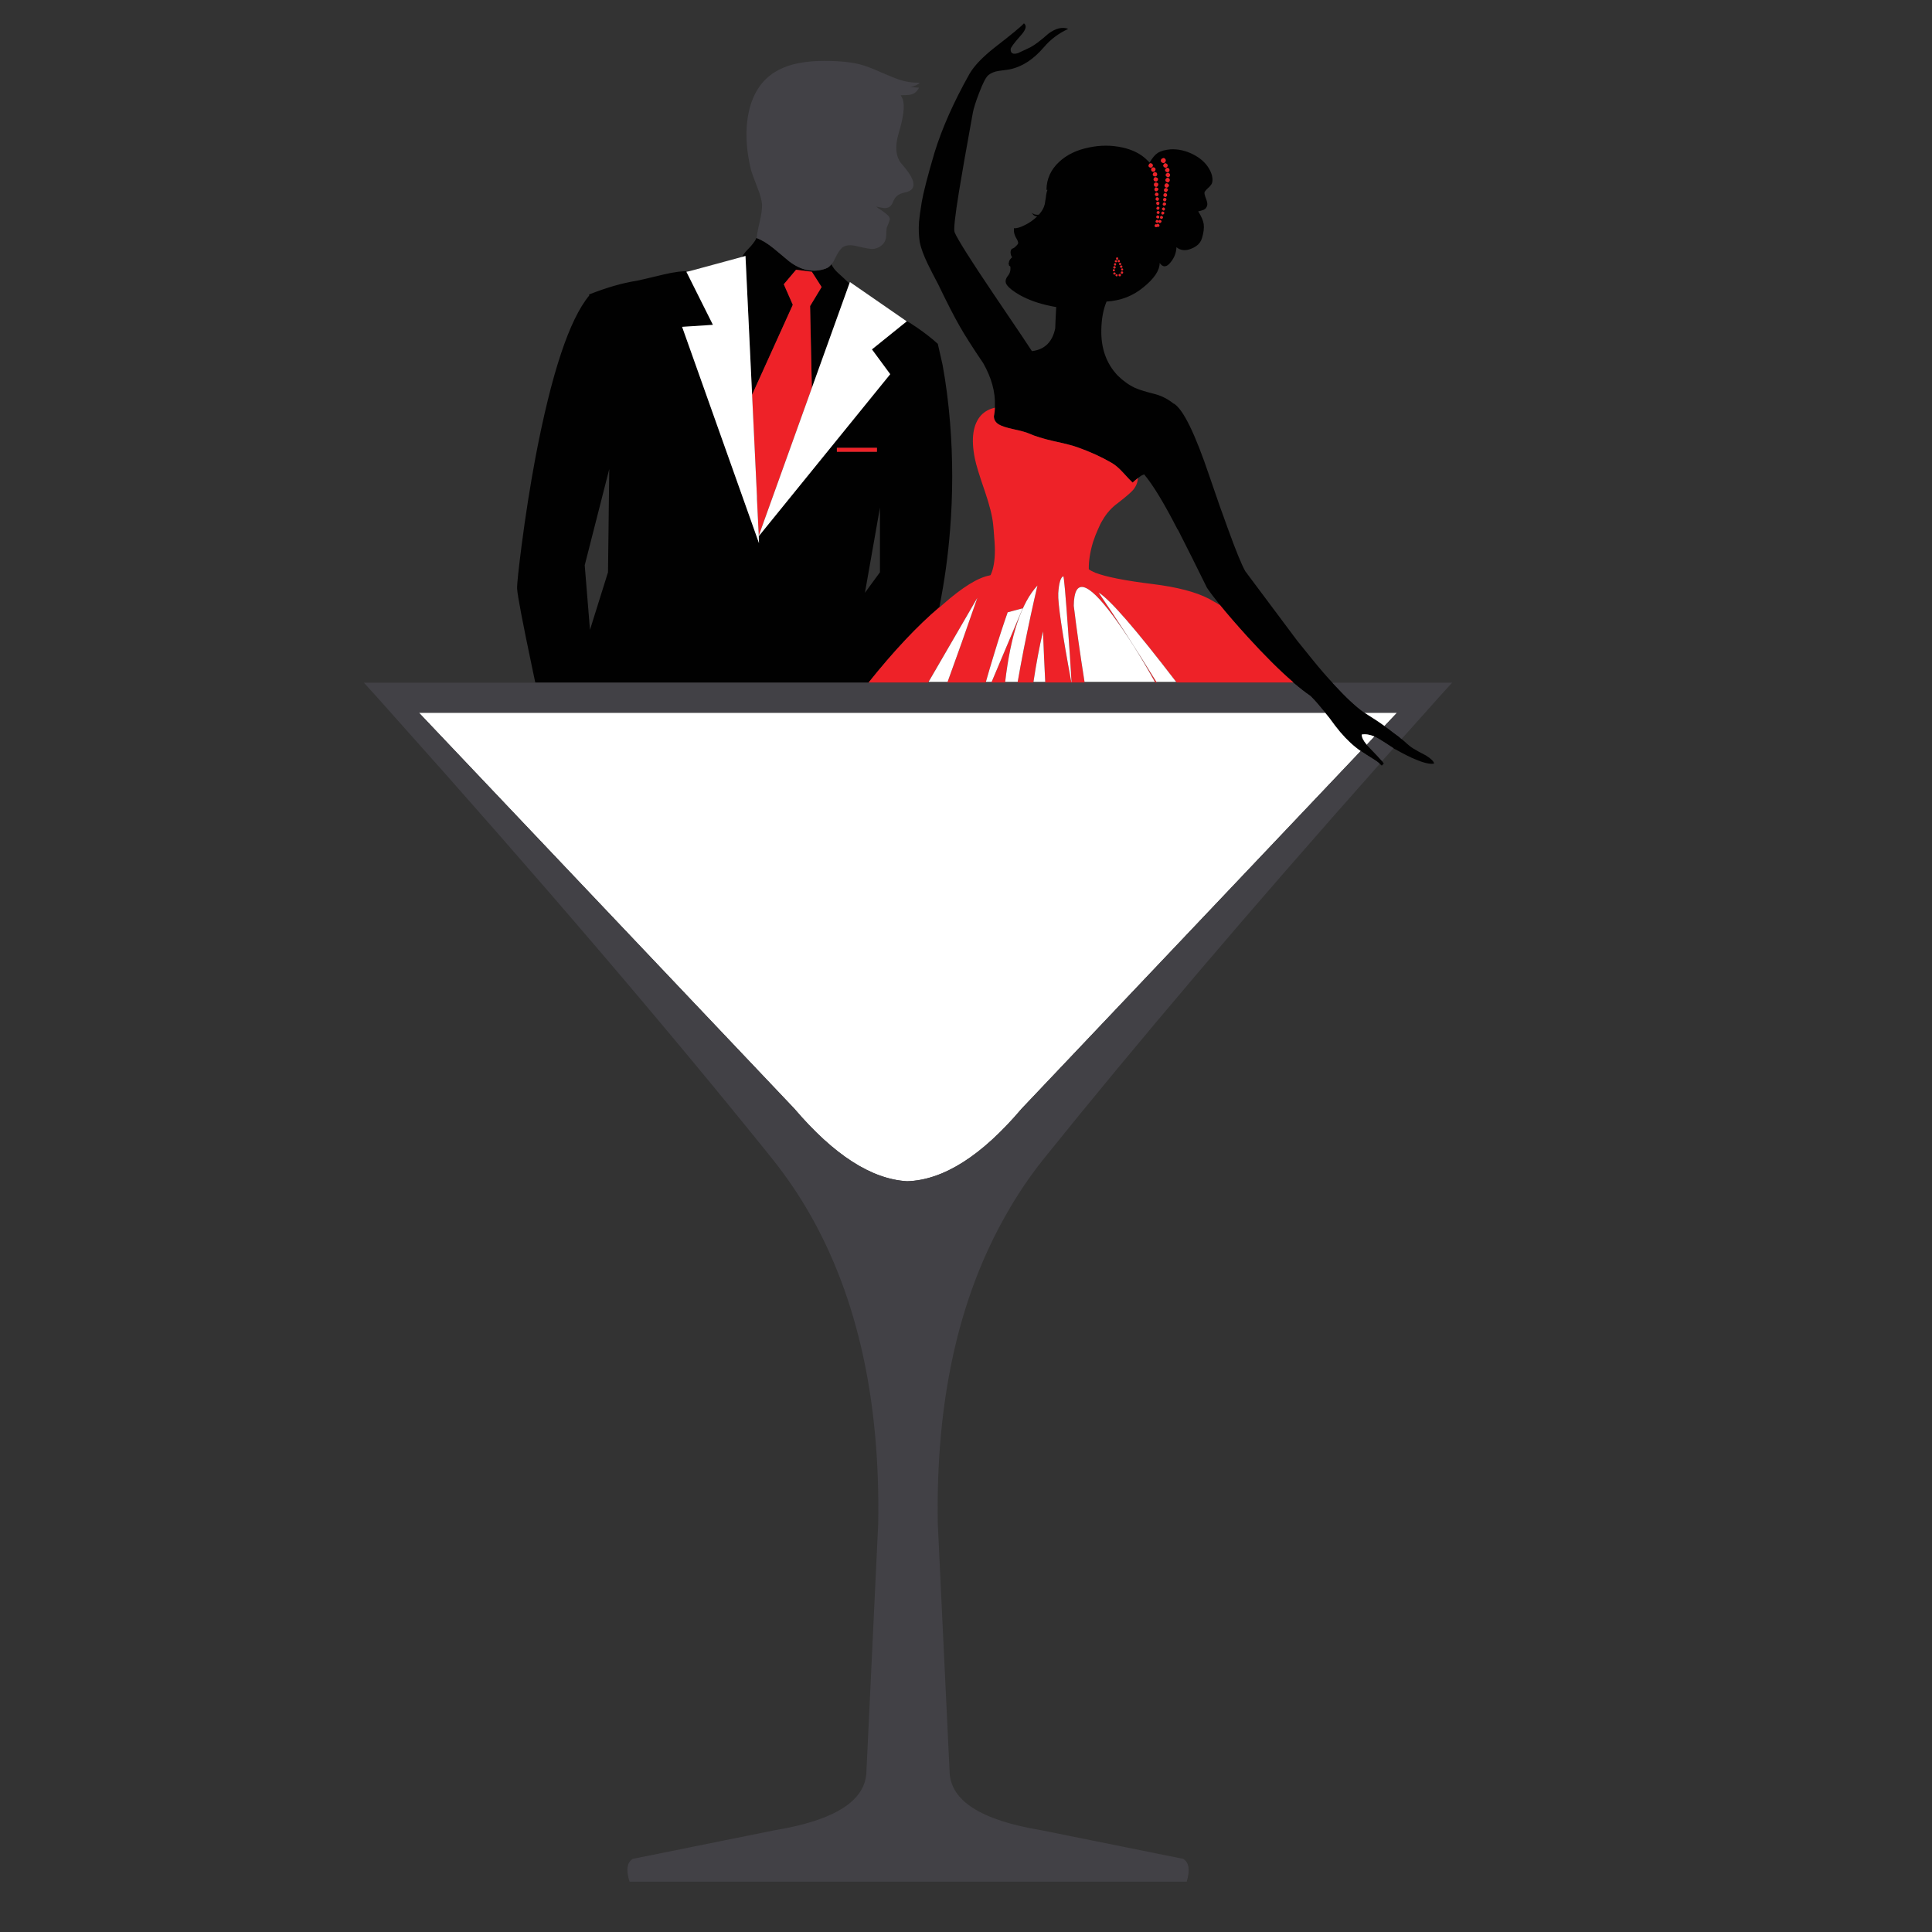 <?xml version="1.0" encoding="utf-8"?>
<!-- Generator: Adobe Illustrator 16.0.0, SVG Export Plug-In . SVG Version: 6.00 Build 0)  -->
<!DOCTYPE svg PUBLIC "-//W3C//DTD SVG 1.1//EN" "http://www.w3.org/Graphics/SVG/1.1/DTD/svg11.dtd">
<svg version="1.1" id="Layer_1" xmlns="http://www.w3.org/2000/svg" xmlns:xlink="http://www.w3.org/1999/xlink" x="0px" y="0px"
	 width="300px" height="300px" viewBox="0 0 300 300" enable-background="new 0 0 300 300" xml:space="preserve">
<rect x="0" y="0" width="300" height="300" fill="#333333" stroke="none"/>
<g>
	<path fill-rule="evenodd" clip-rule="evenodd" fill="#010101" d="M181.239,25.906c0.129-0.182,0.103-0.337-0.079-0.467
		c-0.155-0.13-0.298-0.117-0.427,0.039c-0.156,0.182-0.144,0.337,0.038,0.467C180.928,26.1,181.083,26.087,181.239,25.906z
		 M180.966,25.089c0.053-0.078,0.064-0.168,0.039-0.272c-0.025-0.104-0.091-0.181-0.194-0.233c-0.077-0.052-0.169-0.052-0.271,0
		c-0.104,0.026-0.182,0.091-0.233,0.194c-0.053,0.078-0.064,0.168-0.039,0.272c0.052,0.104,0.116,0.168,0.194,0.194
		c0.104,0.078,0.207,0.091,0.311,0.039C180.876,25.257,180.94,25.192,180.966,25.089z M185.166,23.922
		c1.166,0.57,2.021,1.322,2.566,2.255c0.207,0.337,0.362,0.7,0.466,1.089c0.104,0.466,0.104,0.855,0,1.167
		c-0.077,0.207-0.271,0.453-0.583,0.738c-0.337,0.311-0.532,0.545-0.583,0.7c-0.026,0.181,0.051,0.505,0.233,0.972
		c0.181,0.467,0.246,0.804,0.194,1.011c-0.078,0.337-0.246,0.57-0.506,0.7c-0.155,0.078-0.454,0.168-0.895,0.272
		c0.493,0.778,0.778,1.439,0.856,1.983c0.077,0.596-0.014,1.322-0.273,2.178c-0.077,0.259-0.194,0.493-0.349,0.7
		c-0.286,0.389-0.727,0.7-1.322,0.933c-0.882,0.363-1.646,0.285-2.295-0.233c-0.025,0.855-0.323,1.633-0.895,2.333
		c-0.622,0.803-1.192,0.842-1.71,0.116c0,1.167-0.855,2.437-2.567,3.811c-1.606,1.322-3.499,2.048-5.677,2.178
		c-0.519,1.245-0.79,2.722-0.816,4.433c-0.051,2.852,0.791,5.198,2.527,7.038c0.83,0.83,1.737,1.478,2.723,1.944
		c0.648,0.285,1.698,0.609,3.149,0.972c1.036,0.285,1.982,0.777,2.839,1.478V62.65c1.451,0.855,3.305,4.627,5.56,11.315
		c1.115,3.292,2.087,6.053,2.916,8.282c1.192,3.292,2.074,5.444,2.645,6.455c0.492,0.648,3.176,4.238,8.049,10.771
		c0.804,1.011,1.568,1.958,2.294,2.839c1.089,1.348,2.113,2.54,3.072,3.577c0.025,0.026,0.065,0.065,0.117,0.117
		c2.021,2.203,3.68,3.758,4.977,4.666c0.232,0.155,0.453,0.298,0.661,0.427c0.881,0.545,1.698,1.089,2.449,1.633
		c0.441,0.311,0.855,0.622,1.245,0.933c0.362,0.259,0.712,0.519,1.049,0.778c0.104,0.078,0.221,0.181,0.351,0.311
		c0.233,0.181,0.519,0.428,0.855,0.739c0.467,0.415,0.881,0.713,1.244,0.894c0.233,0.156,0.804,0.467,1.71,0.934
		c0.778,0.492,1.192,0.907,1.245,1.244c-0.622,0.129-1.594-0.091-2.916-0.661c-0.727-0.285-1.737-0.791-3.033-1.517
		c-0.13-0.051-0.246-0.116-0.351-0.194c-0.933-0.622-1.658-1.088-2.177-1.399c-0.26-0.156-0.519-0.298-0.778-0.428
		c-0.725-0.312-1.387-0.415-1.982-0.312c-0.026,0.415,0.233,0.946,0.777,1.595c0.182,0.207,0.402,0.44,0.661,0.7
		c0.804,0.83,1.374,1.439,1.711,1.828c0.13,0.182,0.221,0.311,0.272,0.389l-0.312,0.311c-0.104-0.078-0.207-0.168-0.312-0.272
		c-0.311-0.285-0.687-0.558-1.127-0.816c-0.674-0.415-1.18-0.739-1.517-0.972c-0.104-0.052-0.207-0.117-0.312-0.194
		c-1.063-0.726-2.125-1.711-3.188-2.956c-0.259-0.311-0.519-0.635-0.778-0.972c-0.311-0.415-0.609-0.816-0.895-1.205
		c-0.232-0.285-0.453-0.558-0.66-0.816c-0.856-1.063-1.543-1.854-2.062-2.372c-0.077-0.078-0.155-0.155-0.233-0.233
		c-0.829-0.57-1.711-1.257-2.644-2.061c-0.026-0.052-0.052-0.091-0.078-0.117c-2.047-1.763-4.394-4.096-7.037-6.999
		c-1.737-1.918-3.163-3.564-4.277-4.938c-0.856-1.063-1.53-1.958-2.022-2.683c-1.633-3.318-3.137-6.325-4.511-9.021
		c-0.025-0.026-0.052-0.052-0.077-0.078c-2.074-4.044-3.798-6.882-5.172-8.516c-0.285,0.104-0.519,0.233-0.699,0.389
		c-0.078,0.052-0.169,0.117-0.273,0.194c-0.207,0.155-0.479,0.389-0.816,0.7c-0.259-0.233-0.777-0.777-1.555-1.633
		c-0.597-0.647-1.167-1.127-1.711-1.438c-1.556-0.907-3.318-1.711-5.288-2.411c-0.7-0.259-1.957-0.583-3.771-0.972
		c-1.581-0.363-2.839-0.751-3.772-1.167c-0.389-0.181-1.18-0.402-2.371-0.661c-1.09-0.233-1.854-0.479-2.295-0.739
		c-0.519-0.311-0.777-0.738-0.777-1.283c0.104-0.518,0.155-0.959,0.155-1.322c0-0.129,0-0.246,0-0.35
		c0.078-2.1-0.518-4.277-1.788-6.532c-1.686-2.489-2.929-4.446-3.733-5.872c-0.829-1.452-1.918-3.578-3.266-6.377
		c-0.726-1.374-1.271-2.437-1.634-3.188c-0.648-1.348-1.063-2.476-1.244-3.383c-0.155-0.985-0.194-2.035-0.117-3.149
		c0.052-0.648,0.194-1.685,0.428-3.111c0.259-1.503,0.92-4.057,1.983-7.66c1.167-3.785,2.981-7.867,5.444-12.248
		c0.726-1.245,2.048-2.618,3.966-4.122c2.515-1.944,4.005-3.175,4.472-3.694c0.493,0.363,0.312,1.011-0.545,1.944
		c-1.011,1.141-1.516,1.828-1.516,2.061c-0.025,0.648,0.35,0.855,1.127,0.622c0.078-0.026,0.713-0.324,1.905-0.895
		c0.7-0.363,1.646-1.076,2.839-2.139c1.114-0.83,2.139-1.076,3.072-0.739c-1.504,0.7-2.762,1.646-3.772,2.838
		c-1.633,1.918-3.421,3.072-5.365,3.461c-0.777,0.104-1.335,0.182-1.672,0.233c-0.649,0.104-1.167,0.312-1.556,0.623
		c-0.389,0.285-0.881,1.218-1.478,2.8c-0.519,1.348-0.843,2.372-0.973,3.071c-1.088,5.988-1.801,10.045-2.139,12.17
		c-0.622,3.811-0.855,5.937-0.699,6.377c0.466,1.114,2.475,4.303,6.027,9.565c3.861,5.703,5.857,8.671,5.987,8.905
		c1.971-0.233,3.176-1.413,3.616-3.539c0.053-1.478,0.104-2.579,0.155-3.305c-0.337-0.052-0.674-0.117-1.011-0.194
		c-1.736-0.363-3.266-0.907-4.588-1.633c-1.037-0.596-1.711-1.115-2.022-1.555c-0.362-0.441-0.311-0.946,0.156-1.517
		c0.206-0.259,0.323-0.557,0.35-0.894c0.025-0.259,0.014-0.441-0.039-0.544c-0.077-0.026-0.13-0.052-0.155-0.078
		c-0.026-0.026-0.039-0.104-0.039-0.233l-0.077-0.078c0.025-0.026,0.051-0.064,0.077-0.117c0-0.025,0-0.064,0-0.116
		c0.026-0.182,0.117-0.363,0.272-0.544c0.077-0.078,0.155-0.156,0.233-0.233c-0.13-0.156-0.208-0.35-0.233-0.583
		c-0.052-0.285,0.012-0.531,0.194-0.739l0.155-0.039c0.13-0.052,0.272-0.156,0.428-0.311c0.207-0.182,0.338-0.35,0.39-0.505
		c0-0.208-0.092-0.454-0.273-0.739c-0.207-0.337-0.336-0.7-0.389-1.089v-0.505c0.389,0.052,0.946-0.104,1.673-0.467
		c0.699-0.337,1.348-0.791,1.943-1.361c-0.232,0-0.427-0.078-0.583-0.233c-0.151-0.152-0.256-0.282-0.312-0.389
		c0.059,0.106,0.228,0.21,0.506,0.312c0.337,0.078,0.57,0.078,0.7,0c0.025-0.026,0.051-0.065,0.078-0.117
		c0.389-0.44,0.647-0.92,0.777-1.438c0.13-0.726,0.207-1.231,0.233-1.517c0.052-0.311,0.116-0.558,0.194-0.739h-0.156
		c0.027-1.71,0.688-3.162,1.983-4.354c1.166-1.089,2.683-1.828,4.55-2.216c1.814-0.389,3.59-0.389,5.326,0
		c1.582,0.363,2.839,1.011,3.772,1.944c0.129,0.13,0.259,0.259,0.389,0.389c0.415-0.726,0.843-1.231,1.283-1.517
		c0.467-0.285,1.128-0.467,1.982-0.544C182.923,23.132,184.051,23.378,185.166,23.922z M136.172,70.155v-0.622h-6.221v0.622H136.172
		z M103.044,42.625c1.633-0.389,2.955-0.558,3.966-0.506l-0.428,0.078l4.122,8.243l-4.783,0.311l11.938,33.596l-0.039-1.089
		l20.414-25.158l-2.838-3.85l5.405-4.355l-0.506-0.35c0.649,0.363,1.348,0.803,2.1,1.322c1.244,0.855,2.32,1.698,3.227,2.527
		l0.739,3.266c0.519,2.8,0.907,5.807,1.167,9.021c0.441,5.521,0.441,11.042,0,16.564c-0.311,4.018-0.868,8.036-1.672,12.054
		c-3.396,2.877-7.064,6.779-11.004,11.704H83.135c0-0.052-0.013-0.091-0.039-0.117c-0.156-0.7-0.312-1.438-0.467-2.216
		c-1.478-7.025-2.255-11.108-2.333-12.249c-0.026-0.674,0.207-2.916,0.7-6.727c0.596-4.614,1.309-9.15,2.139-13.609
		c2.489-13.09,5.275-21.49,8.36-25.196c0-0.052-0.013-0.104-0.039-0.155c2.748-1.089,5.223-1.802,7.427-2.139
		C99.168,43.545,100.555,43.222,103.044,42.625z M116.07,38.776c0.726-0.726,1.192-1.335,1.399-1.828
		c0.83,0.311,1.724,0.855,2.683,1.633c0.544,0.467,1.335,1.128,2.372,1.983c1.893,1.452,3.797,1.828,5.716,1.128
		c0.311-0.104,0.596-0.324,0.855-0.661c0.208,0.466,0.57,0.933,1.089,1.4c0.44,0.389,1.011,0.92,1.711,1.594l-5.833,16.214
		l-0.272-12.715l1.789-2.955l-1.516-2.372l-2.45-0.311l-1.905,2.255l1.399,3.188l-6.338,13.998l-1.011-21.58l-0.544,0.156
		C115.396,39.566,115.681,39.19,116.07,38.776z M181.355,28.55c-0.156-0.13-0.299-0.117-0.428,0.039
		c-0.156,0.182-0.144,0.337,0.038,0.467c0.13,0.129,0.285,0.104,0.468-0.078C181.563,28.822,181.536,28.679,181.355,28.55z
		 M181.511,27.694c-0.182-0.129-0.337-0.104-0.467,0.078c-0.13,0.155-0.116,0.298,0.039,0.428c0.156,0.155,0.311,0.155,0.467,0
		C181.68,28.018,181.666,27.85,181.511,27.694z M181.044,26.644c0.182,0.13,0.338,0.13,0.467,0c0.129-0.182,0.117-0.35-0.039-0.505
		c-0.155-0.129-0.312-0.104-0.467,0.078C180.876,26.372,180.889,26.515,181.044,26.644z M181.55,26.917
		c-0.156-0.129-0.311-0.104-0.467,0.078c-0.13,0.155-0.104,0.298,0.077,0.428c0.13,0.13,0.273,0.13,0.428,0
		C181.744,27.214,181.73,27.046,181.55,26.917z M174.084,41.848c0,0.104,0.052,0.155,0.156,0.155c0.103,0,0.154-0.051,0.154-0.155
		c0-0.104-0.052-0.155-0.154-0.155C174.136,41.692,174.084,41.744,174.084,41.848z M174.2,42.509c0.13,0,0.194-0.065,0.194-0.195
		c0-0.104-0.064-0.155-0.194-0.155c-0.104,0-0.155,0.052-0.155,0.155C174.045,42.444,174.097,42.509,174.2,42.509z M173.384,42.586
		c-0.104,0-0.155,0.052-0.155,0.156s0.052,0.155,0.155,0.155c0.104,0,0.155-0.052,0.155-0.155S173.488,42.586,173.384,42.586z
		 M173.89,42.548c-0.13,0-0.194,0.051-0.194,0.155c0,0.13,0.064,0.194,0.194,0.194c0.104,0,0.155-0.064,0.155-0.194
		C174.045,42.599,173.994,42.548,173.89,42.548z M173.772,40.992c0,0.104,0.053,0.155,0.156,0.155c0.103,0,0.155-0.051,0.155-0.155
		c0-0.104-0.053-0.156-0.155-0.156C173.825,40.836,173.772,40.889,173.772,40.992z M173.15,41.226c0.104,0,0.156-0.064,0.156-0.194
		c0-0.104-0.053-0.155-0.156-0.155c-0.103,0-0.155,0.051-0.155,0.155C172.995,41.161,173.048,41.226,173.15,41.226z M173.307,40.72
		c0.104,0,0.155-0.052,0.155-0.156s-0.052-0.155-0.155-0.155c-0.13,0-0.194,0.052-0.194,0.155S173.177,40.72,173.307,40.72z
		 M173.578,40.526c0,0.129,0.053,0.194,0.156,0.194c0.103,0,0.155-0.065,0.155-0.194c0-0.104-0.053-0.156-0.155-0.156
		C173.631,40.37,173.578,40.422,173.578,40.526z M174.278,41.42c0-0.129-0.064-0.194-0.194-0.194c-0.104,0-0.155,0.065-0.155,0.194
		c0,0.104,0.052,0.156,0.155,0.156C174.214,41.576,174.278,41.523,174.278,41.42z M173.501,40.331c0.077,0,0.116-0.065,0.116-0.194
		c0-0.104-0.039-0.156-0.116-0.156c-0.13,0-0.194,0.052-0.194,0.156C173.307,40.266,173.371,40.331,173.501,40.331z M172.956,41.809
		c-0.104,0-0.155,0.052-0.155,0.156s0.052,0.155,0.155,0.155s0.156-0.052,0.156-0.155S173.06,41.809,172.956,41.809z M172.879,42.47
		c0,0.104,0.052,0.156,0.155,0.156c0.13,0,0.194-0.052,0.194-0.156c0-0.104-0.064-0.156-0.194-0.156
		C172.931,42.314,172.879,42.366,172.879,42.47z M172.879,41.537c0,0.104,0.052,0.156,0.155,0.156c0.13,0,0.194-0.052,0.194-0.156
		c0-0.129-0.064-0.194-0.194-0.194C172.931,41.342,172.879,41.407,172.879,41.537z M179.411,35.238
		c0.13,0.051,0.221,0.039,0.272-0.039c0.104,0.052,0.206,0.039,0.311-0.039c0.078-0.104,0.064-0.207-0.039-0.311
		c-0.129-0.13-0.232-0.13-0.312,0h-0.038c-0.13-0.052-0.221-0.026-0.272,0.078C179.255,35.082,179.281,35.186,179.411,35.238z
		 M179.566,33.604c-0.052,0.129-0.013,0.22,0.117,0.272c0.129,0.077,0.233,0.051,0.311-0.078c0.053-0.13,0.013-0.233-0.116-0.311
		C179.748,33.41,179.644,33.449,179.566,33.604z M180.267,34.227c-0.13-0.104-0.233-0.091-0.312,0.039
		c-0.025,0-0.038,0.013-0.038,0.039c-0.027-0.052-0.079-0.091-0.156-0.117c-0.104-0.078-0.194-0.052-0.271,0.078
		c-0.078,0.129-0.052,0.233,0.077,0.311c0.156,0.052,0.26,0.013,0.312-0.117h0.039c0,0.026,0.025,0.064,0.077,0.117
		c0.078,0.078,0.169,0.064,0.272-0.039C180.396,34.434,180.396,34.33,180.267,34.227z M180.5,33.604
		c-0.13-0.104-0.233-0.104-0.312,0c-0.077,0.129-0.077,0.233,0,0.311c0.13,0.104,0.247,0.091,0.351-0.039
		C180.616,33.773,180.604,33.682,180.5,33.604z M180.694,32.905c-0.13-0.078-0.233-0.065-0.312,0.039
		c-0.077,0.104-0.077,0.208,0,0.311c0.13,0.078,0.247,0.065,0.351-0.039C180.811,33.06,180.798,32.956,180.694,32.905z
		 M180.5,32.321c-0.104,0.104-0.091,0.194,0.039,0.272c0.103,0.13,0.207,0.13,0.311,0c0.078-0.104,0.064-0.208-0.039-0.311
		S180.604,32.191,180.5,32.321z M179.917,32.127c-0.13-0.078-0.233-0.039-0.312,0.117c-0.078,0.129-0.039,0.233,0.117,0.311
		c0.104,0.052,0.194,0.013,0.271-0.117C180.072,32.282,180.047,32.179,179.917,32.127z M179.917,32.788
		c-0.104-0.052-0.194-0.013-0.273,0.117c-0.077,0.129-0.051,0.22,0.079,0.271c0.129,0.078,0.232,0.052,0.311-0.077
		C180.084,32.969,180.047,32.866,179.917,32.788z M179.566,31.466c-0.052,0.129-0.013,0.246,0.117,0.35
		c0.129,0.078,0.233,0.039,0.311-0.116c0.078-0.182,0.039-0.298-0.116-0.35C179.723,31.271,179.618,31.31,179.566,31.466z
		 M179.566,31.116c0.156,0.104,0.271,0.078,0.351-0.078c0.077-0.181,0.038-0.298-0.117-0.35c-0.104-0.104-0.207-0.078-0.311,0.078
		C179.411,30.921,179.438,31.038,179.566,31.116z M180.616,31.544c-0.104,0.129-0.091,0.246,0.039,0.35
		c0.104,0.078,0.221,0.052,0.35-0.078c0.104-0.104,0.091-0.207-0.039-0.311C180.836,31.401,180.72,31.414,180.616,31.544z
		 M180.655,30.843c-0.078,0.13-0.065,0.247,0.039,0.35c0.155,0.104,0.271,0.091,0.35-0.039c0.104-0.13,0.104-0.247,0-0.35
		C180.914,30.701,180.784,30.714,180.655,30.843z M180.811,29.327c-0.104,0.155-0.091,0.298,0.039,0.428
		c0.181,0.13,0.311,0.104,0.39-0.078c0.154-0.129,0.154-0.259,0-0.389C181.109,29.159,180.966,29.171,180.811,29.327z
		 M180.655,30.299c0,0.104,0.039,0.168,0.116,0.194c0.13,0.129,0.259,0.117,0.389-0.039c0.104-0.129,0.091-0.259-0.038-0.389
		c-0.156-0.129-0.286-0.117-0.389,0.039C180.682,30.157,180.655,30.222,180.655,30.299z M179.372,30.066
		c-0.077,0.156-0.039,0.272,0.117,0.35c0.154,0.078,0.284,0.039,0.389-0.117c0.052-0.156,0-0.272-0.155-0.35
		C179.566,29.872,179.449,29.911,179.372,30.066z M179.8,28.822c0.104-0.208,0.064-0.35-0.116-0.428
		c-0.208-0.104-0.363-0.064-0.467,0.116c-0.078,0.208-0.026,0.363,0.155,0.467C179.579,29.055,179.723,29.003,179.8,28.822z
		 M179.8,29.521c0.13-0.155,0.09-0.272-0.116-0.35c-0.183-0.129-0.312-0.09-0.389,0.117c-0.078,0.156-0.04,0.285,0.116,0.389
		C179.593,29.729,179.723,29.677,179.8,29.521z M179.761,28.005c0.104-0.207,0.052-0.35-0.155-0.427
		c-0.208-0.104-0.351-0.065-0.428,0.116c-0.104,0.182-0.065,0.324,0.117,0.428C179.501,28.225,179.657,28.187,179.761,28.005z
		 M179.489,26.761c-0.183-0.078-0.324-0.026-0.429,0.156c-0.104,0.207-0.064,0.35,0.117,0.427c0.207,0.104,0.363,0.065,0.466-0.116
		C179.723,27.02,179.67,26.864,179.489,26.761z M179.372,26.489c0.104-0.208,0.065-0.363-0.117-0.467
		c-0.206-0.078-0.362-0.025-0.466,0.155c-0.078,0.208-0.026,0.363,0.155,0.467C179.151,26.696,179.295,26.644,179.372,26.489z
		 M178.827,25.4c-0.181-0.104-0.324-0.052-0.427,0.156c-0.104,0.181-0.065,0.324,0.116,0.427c0.181,0.104,0.338,0.052,0.467-0.155
		C179.061,25.646,179.009,25.503,178.827,25.4z M136.639,88.858V78.826l-2.333,13.22L136.639,88.858z M90.795,87.769l0.816,10.032
		l2.8-8.943l0.194-16.02L90.795,87.769z"/>
	<path fill-rule="evenodd" clip-rule="evenodd" fill="#EE2228" d="M180.966,25.089c-0.025,0.104-0.09,0.168-0.194,0.194
		c-0.104,0.052-0.207,0.039-0.311-0.039c-0.078-0.026-0.143-0.091-0.194-0.194c-0.025-0.104-0.014-0.195,0.039-0.272
		c0.052-0.104,0.13-0.168,0.233-0.194c0.103-0.052,0.194-0.052,0.271,0c0.104,0.052,0.169,0.129,0.194,0.233
		C181.03,24.92,181.019,25.011,180.966,25.089z M181.239,25.906c-0.156,0.181-0.312,0.194-0.468,0.039
		c-0.182-0.129-0.194-0.285-0.038-0.467c0.129-0.155,0.271-0.168,0.427-0.039C181.342,25.568,181.368,25.724,181.239,25.906z
		 M178.827,25.4c0.182,0.104,0.233,0.246,0.156,0.428c-0.129,0.208-0.286,0.259-0.467,0.155c-0.182-0.104-0.22-0.246-0.116-0.427
		C178.503,25.348,178.646,25.296,178.827,25.4z M179.372,26.489c-0.077,0.155-0.221,0.208-0.428,0.155
		c-0.182-0.104-0.233-0.259-0.155-0.467c0.104-0.181,0.26-0.233,0.466-0.155C179.438,26.126,179.476,26.281,179.372,26.489z
		 M179.489,26.761c0.181,0.104,0.233,0.259,0.154,0.467c-0.103,0.181-0.259,0.22-0.466,0.116c-0.182-0.077-0.221-0.22-0.117-0.427
		C179.165,26.735,179.307,26.683,179.489,26.761z M179.761,28.005c-0.104,0.182-0.26,0.22-0.466,0.117
		c-0.183-0.104-0.221-0.246-0.117-0.428c0.077-0.181,0.22-0.22,0.428-0.116C179.813,27.655,179.864,27.798,179.761,28.005z
		 M179.8,29.521c-0.077,0.155-0.207,0.208-0.389,0.155c-0.156-0.104-0.194-0.233-0.116-0.389c0.077-0.207,0.206-0.246,0.389-0.117
		C179.89,29.25,179.93,29.366,179.8,29.521z M179.8,28.822c-0.077,0.181-0.221,0.233-0.428,0.155
		c-0.182-0.104-0.233-0.259-0.155-0.467c0.104-0.181,0.259-0.22,0.467-0.116C179.864,28.472,179.903,28.614,179.8,28.822z
		 M179.372,30.066c0.077-0.155,0.194-0.194,0.351-0.117c0.155,0.078,0.207,0.194,0.155,0.35c-0.104,0.155-0.234,0.194-0.389,0.117
		C179.333,30.338,179.295,30.222,179.372,30.066z M180.733,30.105c0.103-0.156,0.232-0.168,0.389-0.039
		c0.129,0.13,0.143,0.259,0.038,0.389c-0.13,0.156-0.259,0.168-0.389,0.039c-0.077-0.026-0.116-0.091-0.116-0.194
		C180.655,30.222,180.682,30.157,180.733,30.105z M180.811,29.327c0.155-0.156,0.299-0.168,0.429-0.039
		c0.154,0.13,0.154,0.259,0,0.389c-0.079,0.182-0.209,0.208-0.39,0.078C180.72,29.625,180.707,29.482,180.811,29.327z
		 M180.655,30.843c0.129-0.129,0.259-0.142,0.389-0.039c0.104,0.104,0.104,0.22,0,0.35c-0.078,0.129-0.194,0.143-0.35,0.039
		C180.59,31.09,180.577,30.973,180.655,30.843z M180.616,31.544c0.104-0.13,0.22-0.143,0.35-0.04
		c0.13,0.104,0.144,0.208,0.039,0.311c-0.129,0.13-0.246,0.156-0.35,0.078C180.525,31.79,180.513,31.673,180.616,31.544z
		 M179.566,31.116c-0.129-0.078-0.155-0.194-0.077-0.35c0.104-0.156,0.206-0.182,0.311-0.078c0.155,0.052,0.194,0.169,0.117,0.35
		C179.838,31.193,179.723,31.219,179.566,31.116z M179.566,31.466c0.052-0.156,0.156-0.194,0.312-0.117
		c0.155,0.052,0.194,0.168,0.116,0.35c-0.077,0.155-0.182,0.194-0.311,0.116C179.554,31.712,179.515,31.595,179.566,31.466z
		 M179.917,32.127c0.13,0.052,0.155,0.155,0.077,0.311c-0.077,0.129-0.168,0.168-0.271,0.117c-0.156-0.078-0.195-0.182-0.117-0.311
		C179.684,32.088,179.787,32.049,179.917,32.127z M179.917,32.788c0.13,0.078,0.167,0.182,0.116,0.312
		c-0.078,0.129-0.182,0.155-0.311,0.077c-0.13-0.051-0.156-0.142-0.079-0.271C179.723,32.775,179.813,32.736,179.917,32.788z
		 M180.5,32.321c0.104-0.13,0.207-0.143,0.311-0.039s0.117,0.208,0.039,0.311c-0.104,0.13-0.208,0.13-0.311,0
		C180.409,32.516,180.396,32.425,180.5,32.321z M180.694,32.905c0.104,0.051,0.116,0.155,0.039,0.311
		c-0.104,0.104-0.221,0.116-0.351,0.039c-0.077-0.104-0.077-0.208,0-0.311C180.461,32.84,180.564,32.827,180.694,32.905z
		 M180.5,33.604c0.104,0.078,0.116,0.168,0.039,0.272c-0.104,0.129-0.221,0.142-0.351,0.039c-0.077-0.078-0.077-0.182,0-0.311
		C180.267,33.501,180.37,33.501,180.5,33.604z M180.267,34.227c0.129,0.104,0.129,0.207,0,0.311
		c-0.104,0.104-0.194,0.117-0.272,0.039c-0.052-0.052-0.077-0.091-0.077-0.117h-0.039c-0.052,0.129-0.155,0.168-0.312,0.117
		c-0.129-0.078-0.155-0.182-0.077-0.311c0.077-0.13,0.168-0.156,0.271-0.078c0.077,0.026,0.129,0.065,0.156,0.117
		c0-0.026,0.013-0.039,0.038-0.039C180.033,34.136,180.137,34.123,180.267,34.227z M179.566,33.604
		c0.077-0.156,0.182-0.194,0.312-0.117c0.129,0.078,0.169,0.181,0.116,0.311c-0.077,0.129-0.182,0.155-0.311,0.078
		C179.554,33.825,179.515,33.734,179.566,33.604z M179.411,35.238c-0.13-0.052-0.156-0.156-0.078-0.312
		c0.052-0.104,0.143-0.129,0.272-0.078h0.038c0.079-0.13,0.183-0.13,0.312,0c0.104,0.104,0.117,0.208,0.039,0.311
		c-0.104,0.078-0.207,0.091-0.311,0.039C179.632,35.276,179.541,35.289,179.411,35.238z M172.879,41.537
		c0-0.129,0.052-0.194,0.155-0.194c0.13,0,0.194,0.065,0.194,0.194c0,0.104-0.064,0.156-0.194,0.156
		C172.931,41.692,172.879,41.64,172.879,41.537z M173.034,42.314c0.13,0,0.194,0.052,0.194,0.156c0,0.104-0.064,0.156-0.194,0.156
		c-0.104,0-0.155-0.052-0.155-0.156C172.879,42.366,172.931,42.314,173.034,42.314z M172.801,41.964
		c0-0.104,0.052-0.156,0.155-0.156s0.156,0.052,0.156,0.156s-0.053,0.155-0.156,0.155S172.801,42.068,172.801,41.964z
		 M173.307,40.137c0-0.104,0.064-0.156,0.194-0.156c0.077,0,0.116,0.052,0.116,0.156c0,0.129-0.039,0.194-0.116,0.194
		C173.371,40.331,173.307,40.266,173.307,40.137z M174.278,41.42c0,0.104-0.064,0.156-0.194,0.156c-0.104,0-0.155-0.052-0.155-0.156
		c0-0.129,0.052-0.194,0.155-0.194C174.214,41.226,174.278,41.291,174.278,41.42z M173.578,40.526c0-0.104,0.053-0.156,0.156-0.156
		c0.103,0,0.155,0.052,0.155,0.156c0,0.129-0.053,0.194-0.155,0.194C173.631,40.72,173.578,40.655,173.578,40.526z M173.307,40.72
		c-0.13,0-0.194-0.052-0.194-0.156s0.064-0.155,0.194-0.155c0.104,0,0.155,0.052,0.155,0.155S173.41,40.72,173.307,40.72z
		 M173.15,41.226c-0.103,0-0.155-0.064-0.155-0.194c0-0.104,0.053-0.155,0.155-0.155c0.104,0,0.156,0.051,0.156,0.155
		C173.307,41.161,173.254,41.226,173.15,41.226z M173.772,40.992c0-0.104,0.053-0.156,0.156-0.156c0.103,0,0.155,0.052,0.155,0.156
		c0,0.104-0.053,0.155-0.155,0.155C173.825,41.147,173.772,41.096,173.772,40.992z M173.539,42.742c0,0.104-0.051,0.155-0.155,0.155
		c-0.104,0-0.155-0.052-0.155-0.155s0.052-0.156,0.155-0.156C173.488,42.586,173.539,42.639,173.539,42.742z M173.89,42.548
		c0.104,0,0.155,0.051,0.155,0.155c0,0.13-0.051,0.194-0.155,0.194c-0.13,0-0.194-0.064-0.194-0.194
		C173.695,42.599,173.76,42.548,173.89,42.548z M174.084,41.848c0-0.104,0.052-0.155,0.156-0.155c0.103,0,0.154,0.052,0.154,0.155
		c0,0.104-0.052,0.155-0.154,0.155C174.136,42.003,174.084,41.952,174.084,41.848z M174.2,42.159c0.13,0,0.194,0.052,0.194,0.155
		c0,0.13-0.064,0.195-0.194,0.195c-0.104,0-0.155-0.065-0.155-0.195C174.045,42.21,174.097,42.159,174.2,42.159z M181.55,26.917
		c0.181,0.129,0.194,0.298,0.038,0.505c-0.154,0.13-0.298,0.13-0.428,0c-0.181-0.129-0.207-0.272-0.077-0.428
		C181.239,26.813,181.394,26.787,181.55,26.917z M181.044,26.644c-0.155-0.129-0.168-0.272-0.039-0.427
		c0.155-0.182,0.312-0.208,0.467-0.078c0.156,0.156,0.168,0.324,0.039,0.505C181.382,26.774,181.226,26.774,181.044,26.644z
		 M181.55,28.2c-0.156,0.155-0.311,0.155-0.467,0c-0.155-0.13-0.169-0.272-0.039-0.428c0.13-0.182,0.285-0.208,0.467-0.078
		C181.666,27.85,181.68,28.018,181.55,28.2z M180.966,29.055c-0.182-0.13-0.194-0.285-0.038-0.467
		c0.129-0.155,0.271-0.168,0.428-0.039c0.181,0.129,0.207,0.272,0.078,0.427C181.251,29.159,181.096,29.185,180.966,29.055z
		 M121.708,44.142l1.905-2.255l2.45,0.311l1.516,2.372l-1.789,2.955l0.272,12.715l-8.244,22.941l-0.272-5.6
		c0-0.389-0.013-0.778-0.039-1.167l-0.739-15.087l6.338-13.998L121.708,44.142z M146.477,93.796
		c2.981-2.618,5.365-4.095,7.155-4.433c0.051-0.026,0.103-0.039,0.154-0.039c0-0.026,0.014-0.039,0.04-0.039
		c0.44-0.933,0.66-2.216,0.66-3.85c0-0.622-0.065-1.685-0.194-3.188c-0.025-0.259-0.052-0.531-0.077-0.816
		c-0.13-1.296-0.558-3.007-1.283-5.133c-0.855-2.462-1.374-4.161-1.556-5.093c-0.622-3.085-0.298-5.327,0.972-6.728
		c0.57-0.596,1.284-0.985,2.139-1.167c0,0.363-0.052,0.804-0.155,1.322c0,0.545,0.259,0.972,0.777,1.283
		c0.441,0.259,1.205,0.505,2.295,0.739c1.191,0.259,1.982,0.48,2.371,0.661c0.934,0.415,2.191,0.804,3.772,1.167
		c1.814,0.389,3.071,0.713,3.771,0.972c1.97,0.7,3.732,1.503,5.288,2.411c0.544,0.312,1.114,0.791,1.711,1.438
		c0.777,0.856,1.296,1.4,1.555,1.633c0.338-0.311,0.609-0.544,0.816-0.7c-0.025,0.648-0.259,1.244-0.699,1.789
		c-0.285,0.363-1.076,1.05-2.372,2.061c-0.984,0.7-1.789,1.595-2.411,2.683c-0.259,0.415-0.505,0.907-0.738,1.478
		c-0.259,0.57-0.505,1.206-0.739,1.906c-0.466,1.555-0.687,2.968-0.66,4.238c0.285,0.208,0.621,0.389,1.011,0.544
		c1.685,0.648,4.64,1.231,8.865,1.75c3.811,0.467,6.74,1.231,8.788,2.294c0.57,0.311,1.141,0.635,1.711,0.972
		c1.114,1.374,2.54,3.02,4.277,4.938c2.644,2.903,4.99,5.236,7.037,6.999c0.026,0.026,0.052,0.065,0.078,0.117h-18.12
		c-0.025-0.052-0.052-0.091-0.077-0.117c-6.274-8.191-10.291-12.818-12.054-13.881c2.669,3.888,5.663,8.515,8.981,13.881
		c0,0.026,0.026,0.065,0.077,0.117h-0.271c0-0.052-0.013-0.091-0.039-0.117c-2.229-4.018-4.406-7.452-6.532-10.304
		c-3.992-5.366-6.015-5.871-6.065-1.516c0.414,3.448,0.972,7.388,1.672,11.82c0,0.026,0,0.065,0,0.117h-2.022h-4.083
		c-0.025-0.052-0.025-0.091,0-0.117c-0.13-2.566-0.246-5.184-0.35-7.854c-0.544,2.333-1.037,4.951-1.478,7.854
		c-0.026,0.026-0.038,0.065-0.038,0.117h-2.412c0-0.052,0-0.091,0-0.117c0.285-1.633,0.61-3.382,0.973-5.249
		c0.726-3.629,1.426-6.869,2.1-9.721c-2.488,2.67-4.16,7.66-5.016,14.97c0,0.026,0,0.065,0,0.117h-2.139l0.038-0.117l4.822-11.432
		l-2.333,0.622c-0.674,1.918-1.361,4.031-2.061,6.338c-0.519,1.686-0.96,3.176-1.322,4.472c-0.026,0.026-0.039,0.065-0.039,0.117
		h-5.988c0.026-0.052,0.052-0.091,0.077-0.117c1.374-3.758,2.917-8.113,4.627-13.064l-7.66,13.182h-9.254
		c3.94-4.925,7.608-8.827,11.004-11.704v0.039c0.104-0.078,0.207-0.169,0.311-0.272C146.27,93.991,146.373,93.9,146.477,93.796z
		 M136.172,69.533v0.622h-6.221v-0.622H136.172z M166.385,106.006c0-0.054,0-0.093,0-0.117c-0.155-2.722-0.336-5.457-0.545-8.204
		c-0.389-5.496-0.635-8.23-0.737-8.205c-0.415,0.181-0.675,1.063-0.778,2.644c-0.078,1.503,0.596,6.092,2.021,13.765
		C166.37,105.913,166.383,105.952,166.385,106.006z"/>
	<path fill-rule="evenodd" clip-rule="evenodd" fill="#FFFFFF" d="M110.704,50.441l-4.122-8.243l0.428-0.078l8.749-2.372
		l1.75,36.667c0.026,0.389,0.039,0.778,0.039,1.167l0.272,5.6l14.153-39.389l8.827,6.104l-5.405,4.355l2.838,3.85l-20.414,25.158
		l0.039,1.089l-11.938-33.596L110.704,50.441z M144.183,105.889l7.582-13.064c-1.711,4.951-3.253,9.306-4.627,13.064H144.183z
		 M154.409,101.417c0.699-2.307,1.387-4.419,2.061-6.338l2.333-0.622l-4.822,11.432h-0.894
		C153.449,104.593,153.891,103.103,154.409,101.417z M214.989,112.732c-0.751-0.544-1.568-1.088-2.449-1.633
		c-0.208-0.129-0.429-0.272-0.661-0.427h5.055L214.989,112.732z M140.877,183.423c-5.547-0.311-11.393-4.07-17.537-11.276
		l-58.287-61.475h140.72c0.207,0.259,0.428,0.531,0.66,0.816c0.259,0.337,0.519,0.687,0.778,1.05
		c0.026,0.052,0.064,0.104,0.116,0.155c0.26,0.337,0.52,0.661,0.778,0.972c1.063,1.244,2.125,2.229,3.188,2.956l-52.648,55.525
		C152.426,179.482,146.502,183.241,140.877,183.423z M158.997,100.64c-0.362,1.867-0.688,3.616-0.973,5.249h-1.943
		c0.855-7.31,2.527-12.3,5.016-14.97C160.423,93.771,159.723,97.01,158.997,100.64z M165.84,97.685
		c0.209,2.748,0.39,5.482,0.545,8.204c0,0.024,0,0.063,0,0.117c-0.002-0.054-0.015-0.093-0.039-0.117
		c-1.426-7.673-2.1-12.261-2.021-13.765c0.104-1.581,0.363-2.463,0.778-2.644C165.205,89.454,165.451,92.189,165.84,97.685z
		 M166.735,94.068c0.051-4.355,2.073-3.85,6.065,1.516c2.126,2.852,4.304,6.287,6.532,10.304h-10.926
		C167.707,101.456,167.149,97.516,166.735,94.068z M160.475,105.889c0.44-2.903,0.934-5.521,1.478-7.854
		c0.104,2.67,0.22,5.288,0.35,7.854H160.475z M212.229,115.649c-0.544-0.648-0.804-1.18-0.777-1.595
		c0.596-0.104,1.258,0,1.982,0.312L212.229,115.649z M170.585,92.008c1.763,1.063,5.779,5.689,12.054,13.881h-3.072
		C176.248,100.523,173.254,95.896,170.585,92.008z"/>
	<path fill-rule="evenodd" clip-rule="evenodd" fill="#424146" d="M214.601,118.176c-0.337-0.389-0.907-0.998-1.711-1.828
		c-0.259-0.259-0.479-0.493-0.661-0.7l1.205-1.283c0.26,0.129,0.519,0.272,0.778,0.428c0.519,0.311,1.244,0.777,2.177,1.399
		C215.794,116.841,215.196,117.502,214.601,118.176z M225.488,106.006c-1.426,1.555-2.826,3.11-4.199,4.666
		c-1.219,1.374-2.438,2.735-3.655,4.083c-0.13-0.13-0.247-0.233-0.351-0.311c-0.337-0.259-0.687-0.519-1.049-0.778
		c-0.39-0.311-0.804-0.622-1.245-0.933l1.944-2.061h-5.055c-1.244-0.855-2.8-2.294-4.666-4.316
		c-0.052-0.078-0.116-0.143-0.194-0.194c-0.026-0.052-0.065-0.104-0.116-0.155H225.488z M60.699,110.672
		c-1.374-1.556-2.773-3.111-4.199-4.666h144.336c0.933,0.803,1.814,1.49,2.644,2.061c0.078,0.078,0.156,0.155,0.233,0.233
		c0.519,0.519,1.205,1.309,2.062,2.372H65.054l58.287,61.475c6.144,7.206,11.99,10.966,17.537,11.276
		c5.625-0.182,11.548-3.94,17.769-11.276l52.648-55.525c0.104,0.078,0.208,0.142,0.312,0.194c0.337,0.233,0.843,0.557,1.517,0.972
		c0.44,0.259,0.816,0.531,1.127,0.816c-20.193,22.734-37.612,43.212-52.259,61.435c-2.126,2.671-4.031,5.496-5.716,8.478
		c-7.44,12.987-10.992,29.033-10.655,48.138l1.828,38.378c0.078,4.563,4.847,7.622,14.309,9.177l21.969,4.433
		c0.907,0.545,1.089,1.724,0.545,3.539H97.755c-0.57-1.815-0.402-2.994,0.506-3.539l21.969-4.433
		c9.461-1.555,14.231-4.614,14.309-9.177l1.828-38.378c0.336-19.104-3.201-35.15-10.616-48.138c-1.71-2.981-3.629-5.807-5.755-8.478
		C103.666,159.717,83.9,136.594,60.699,110.672z M128.007,9.458c2.541,0,4.523,0.221,5.949,0.661c0.7,0.208,1.634,0.57,2.8,1.089
		c1.296,0.57,2.229,0.946,2.799,1.127c1.011,0.363,2.1,0.531,3.266,0.505c-0.311,0.337-0.791,0.558-1.438,0.661
		c0.103,0.026,0.543,0.065,1.321,0.117c-0.285,0.57-0.687,0.92-1.205,1.05c-0.233,0.078-0.778,0.117-1.633,0.117l0.311,0.623
		c0.337,1.011,0.13,2.76-0.622,5.249c-0.648,2.151-0.466,3.785,0.544,4.899c1.555,1.763,2.073,3.007,1.555,3.732
		c-0.181,0.285-0.596,0.493-1.244,0.623c-0.623,0.129-1.102,0.415-1.439,0.855c-0.13,0.207-0.285,0.518-0.466,0.933
		c-0.181,0.311-0.441,0.505-0.777,0.583c-0.208,0.052-0.493,0.039-0.856-0.039c-0.389-0.078-0.661-0.13-0.816-0.156
		c0.182,0.156,0.479,0.363,0.895,0.623c0.389,0.285,0.674,0.505,0.855,0.661c0.337,0.311,0.441,0.609,0.312,0.895
		c-0.052,0.181-0.194,0.544-0.428,1.088c-0.025,0.104-0.051,0.493-0.078,1.167c-0.026,0.493-0.13,0.869-0.311,1.127
		c-0.389,0.57-0.96,0.908-1.711,1.011c-0.363,0.026-1.205-0.116-2.527-0.428c-1.011-0.259-1.776-0.181-2.294,0.233
		c-0.337,0.285-0.726,0.881-1.167,1.789c-0.129,0.311-0.298,0.57-0.505,0.778c-0.259,0.337-0.544,0.557-0.855,0.661
		c-1.918,0.7-3.823,0.324-5.716-1.128c-1.037-0.855-1.828-1.516-2.372-1.983c-0.959-0.778-1.854-1.322-2.683-1.633l0.039-0.039
		c0.026-0.467,0.181-1.31,0.466-2.527c0.259-1.063,0.376-1.944,0.35-2.644c-0.052-0.674-0.285-1.53-0.7-2.567
		c-0.519-1.348-0.843-2.229-0.972-2.644c-0.519-2.048-0.765-4.044-0.739-5.988c0.052-2.281,0.479-4.238,1.283-5.872
		c0.985-1.97,2.501-3.37,4.549-4.199C123.406,9.795,125.493,9.458,128.007,9.458z"/>
</g>
</svg>
